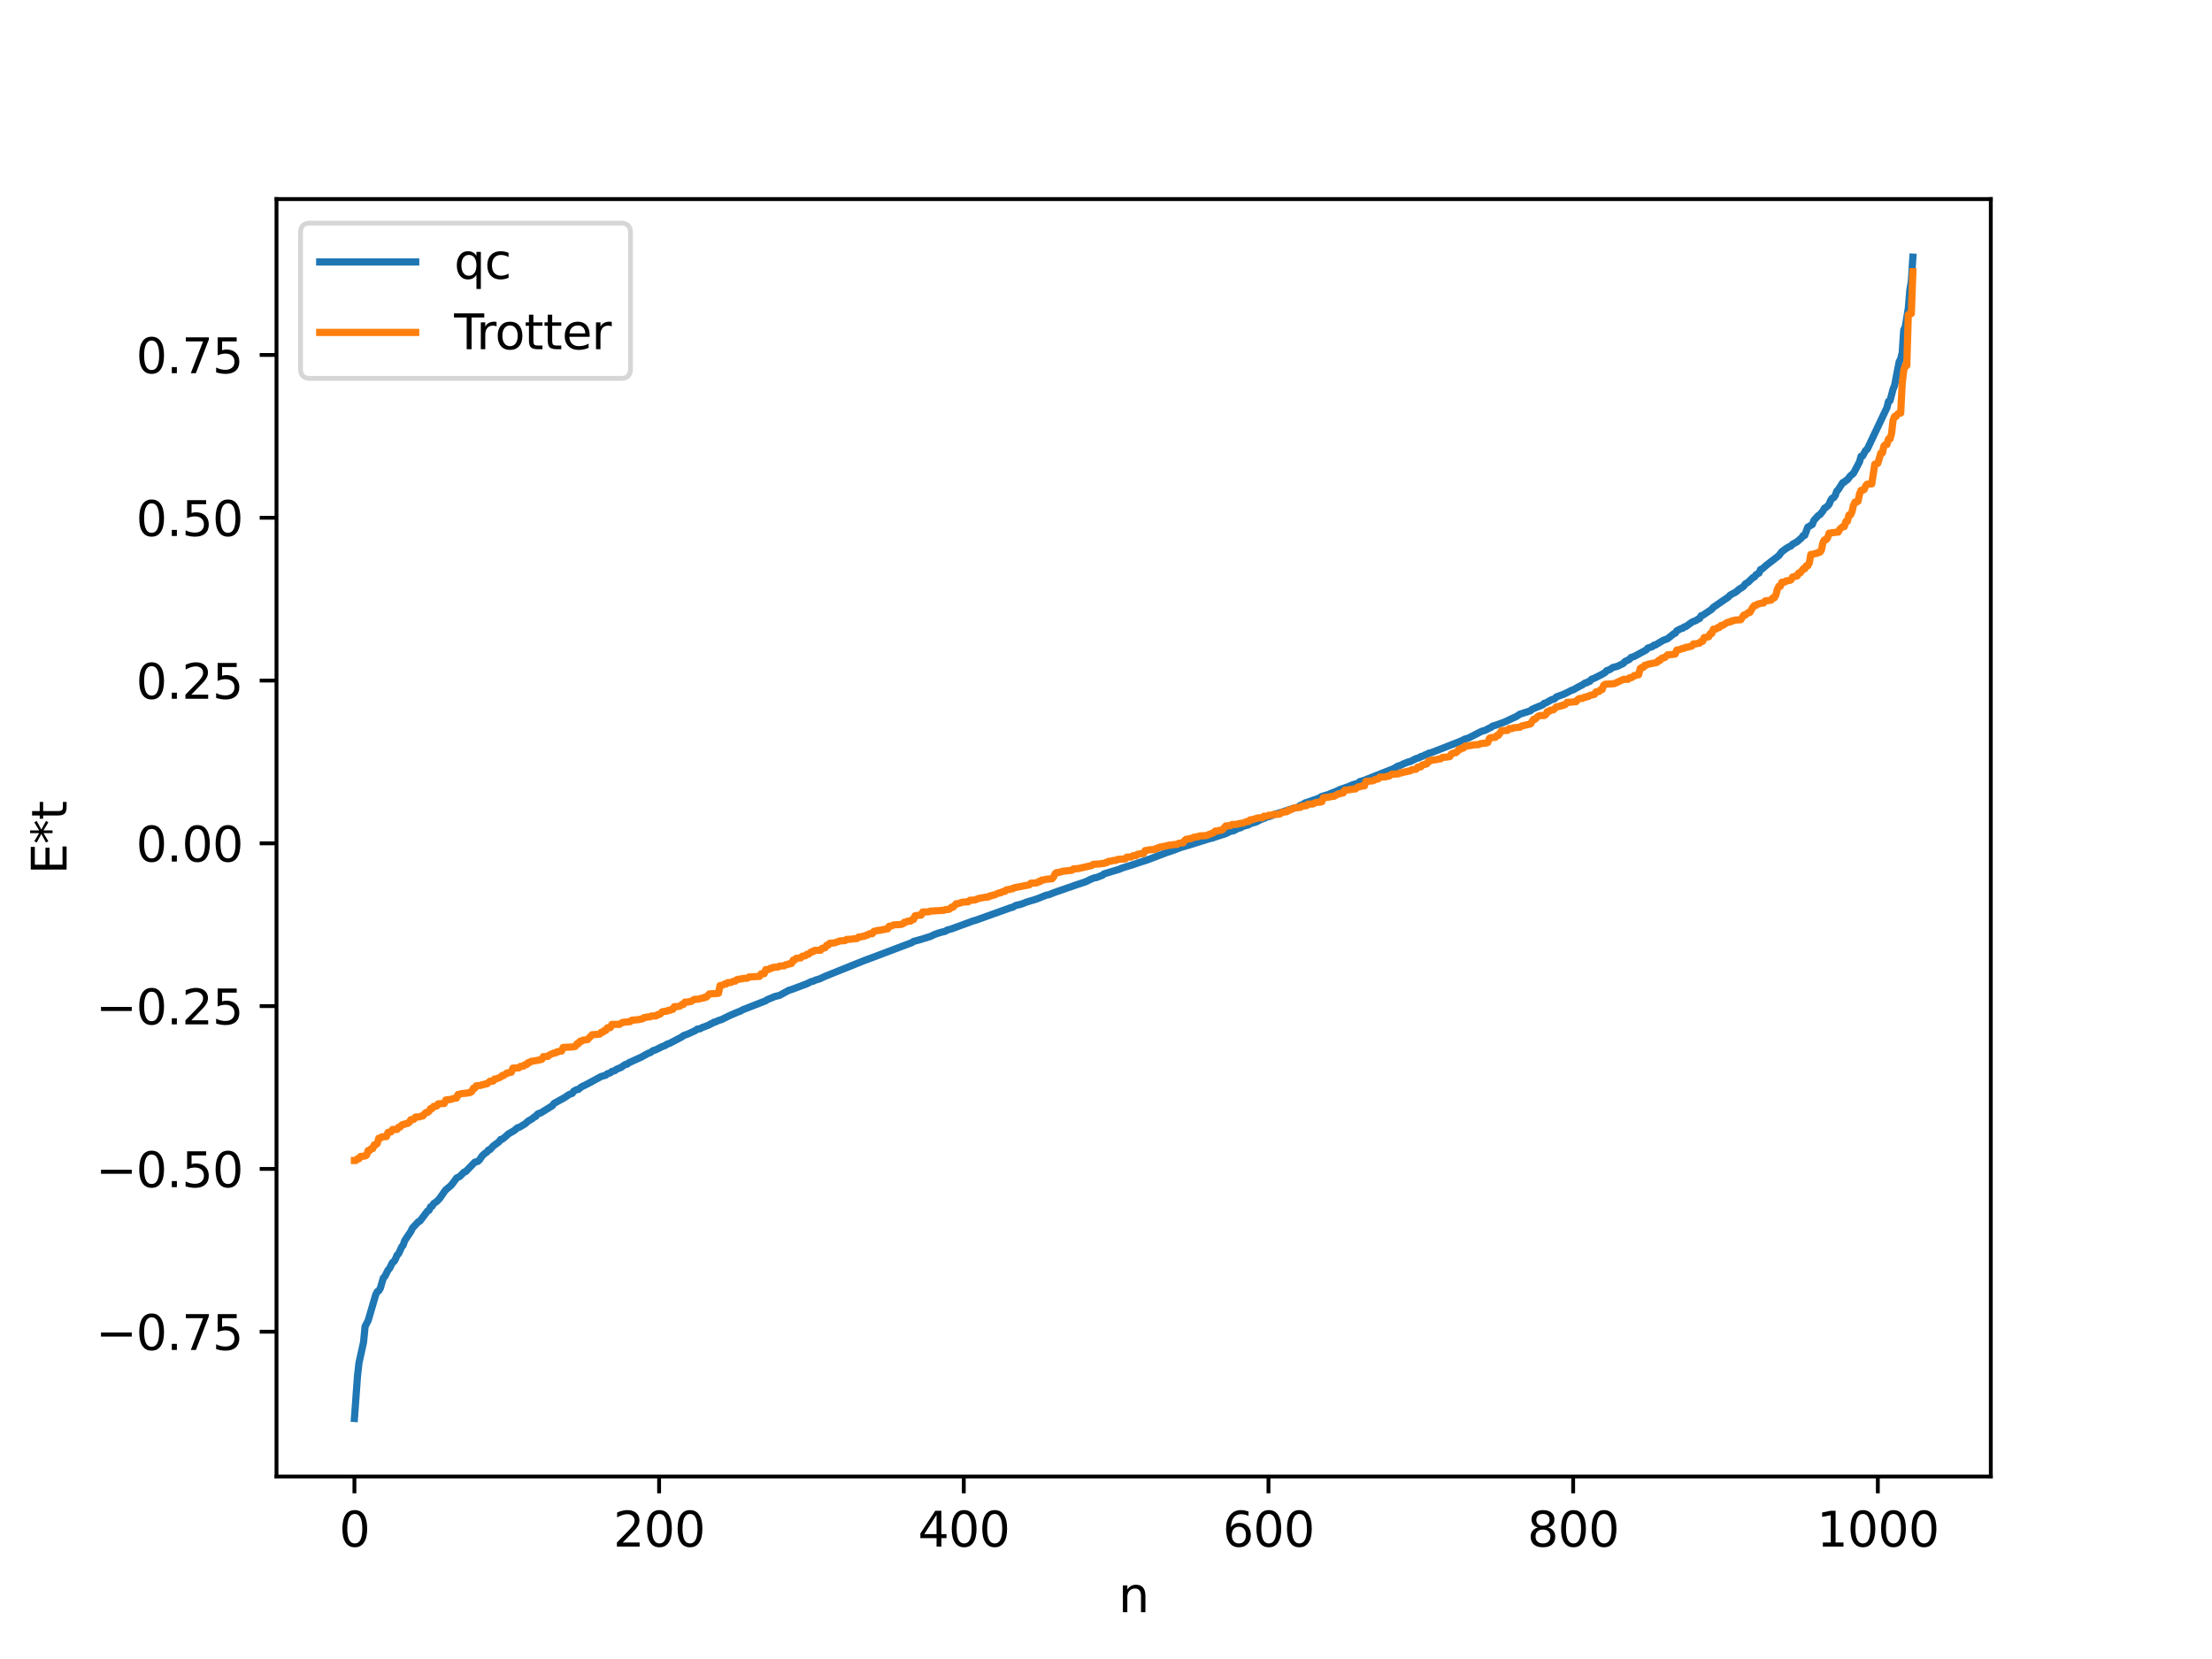 <?xml version="1.0" encoding="utf-8" standalone="no"?>
<!DOCTYPE svg PUBLIC "-//W3C//DTD SVG 1.1//EN"
  "http://www.w3.org/Graphics/SVG/1.1/DTD/svg11.dtd">
<svg xmlns:xlink="http://www.w3.org/1999/xlink" width="460.8pt" height="345.6pt" viewBox="0 0 460.8 345.6" xmlns="http://www.w3.org/2000/svg" version="1.1">
 <defs>
  <style type="text/css">*{stroke-linejoin: round; stroke-linecap: butt}</style>
 </defs>
 <g id="figure_1">
  <g id="patch_1">
   <path d="M 0 345.6 
L 460.8 345.6 
L 460.8 0 
L 0 0 
z
" style="fill: #ffffff"/>
  </g>
  <g id="axes_1">
   <g id="patch_2">
    <path d="M 57.6 307.584 
L 414.72 307.584 
L 414.72 41.472 
L 57.6 41.472 
z
" style="fill: #ffffff"/>
   </g>
   <g id="matplotlib.axis_1">
    <g id="xtick_1">
     <g id="line2d_1">
      <defs>
       <path id="med3fdf3e19" d="M 0 0 
L 0 3.5 
" style="stroke: #000000; stroke-width: 0.8"/>
      </defs>
      <g>
       <use xlink:href="#med3fdf3e19" x="73.833" y="307.584" style="stroke: #000000; stroke-width: 0.8"/>
      </g>
     </g>
     <g id="text_1">
      <!-- 0 -->
      <g transform="translate(70.651 322.182) scale(0.1 -0.1)">
       <defs>
        <path id="DejaVuSans-30" d="M 2034 4250 
Q 1547 4250 1301 3770 
Q 1056 3291 1056 2328 
Q 1056 1369 1301 889 
Q 1547 409 2034 409 
Q 2525 409 2770 889 
Q 3016 1369 3016 2328 
Q 3016 3291 2770 3770 
Q 2525 4250 2034 4250 
z
M 2034 4750 
Q 2819 4750 3233 4129 
Q 3647 3509 3647 2328 
Q 3647 1150 3233 529 
Q 2819 -91 2034 -91 
Q 1250 -91 836 529 
Q 422 1150 422 2328 
Q 422 3509 836 4129 
Q 1250 4750 2034 4750 
z
" transform="scale(0.016)"/>
       </defs>
       <use xlink:href="#DejaVuSans-30"/>
      </g>
     </g>
    </g>
    <g id="xtick_2">
     <g id="line2d_2">
      <g>
       <use xlink:href="#med3fdf3e19" x="137.304" y="307.584" style="stroke: #000000; stroke-width: 0.8"/>
      </g>
     </g>
     <g id="text_2">
      <!-- 200 -->
      <g transform="translate(127.76 322.182) scale(0.1 -0.1)">
       <defs>
        <path id="DejaVuSans-32" d="M 1228 531 
L 3431 531 
L 3431 0 
L 469 0 
L 469 531 
Q 828 903 1448 1529 
Q 2069 2156 2228 2338 
Q 2531 2678 2651 2914 
Q 2772 3150 2772 3378 
Q 2772 3750 2511 3984 
Q 2250 4219 1831 4219 
Q 1534 4219 1204 4116 
Q 875 4013 500 3803 
L 500 4441 
Q 881 4594 1212 4672 
Q 1544 4750 1819 4750 
Q 2544 4750 2975 4387 
Q 3406 4025 3406 3419 
Q 3406 3131 3298 2873 
Q 3191 2616 2906 2266 
Q 2828 2175 2409 1742 
Q 1991 1309 1228 531 
z
" transform="scale(0.016)"/>
       </defs>
       <use xlink:href="#DejaVuSans-32"/>
       <use xlink:href="#DejaVuSans-30" x="63.623"/>
       <use xlink:href="#DejaVuSans-30" x="127.246"/>
      </g>
     </g>
    </g>
    <g id="xtick_3">
     <g id="line2d_3">
      <g>
       <use xlink:href="#med3fdf3e19" x="200.775" y="307.584" style="stroke: #000000; stroke-width: 0.8"/>
      </g>
     </g>
     <g id="text_3">
      <!-- 400 -->
      <g transform="translate(191.231 322.182) scale(0.1 -0.1)">
       <defs>
        <path id="DejaVuSans-34" d="M 2419 4116 
L 825 1625 
L 2419 1625 
L 2419 4116 
z
M 2253 4666 
L 3047 4666 
L 3047 1625 
L 3713 1625 
L 3713 1100 
L 3047 1100 
L 3047 0 
L 2419 0 
L 2419 1100 
L 313 1100 
L 313 1709 
L 2253 4666 
z
" transform="scale(0.016)"/>
       </defs>
       <use xlink:href="#DejaVuSans-34"/>
       <use xlink:href="#DejaVuSans-30" x="63.623"/>
       <use xlink:href="#DejaVuSans-30" x="127.246"/>
      </g>
     </g>
    </g>
    <g id="xtick_4">
     <g id="line2d_4">
      <g>
       <use xlink:href="#med3fdf3e19" x="264.246" y="307.584" style="stroke: #000000; stroke-width: 0.8"/>
      </g>
     </g>
     <g id="text_4">
      <!-- 600 -->
      <g transform="translate(254.702 322.182) scale(0.1 -0.1)">
       <defs>
        <path id="DejaVuSans-36" d="M 2113 2584 
Q 1688 2584 1439 2293 
Q 1191 2003 1191 1497 
Q 1191 994 1439 701 
Q 1688 409 2113 409 
Q 2538 409 2786 701 
Q 3034 994 3034 1497 
Q 3034 2003 2786 2293 
Q 2538 2584 2113 2584 
z
M 3366 4563 
L 3366 3988 
Q 3128 4100 2886 4159 
Q 2644 4219 2406 4219 
Q 1781 4219 1451 3797 
Q 1122 3375 1075 2522 
Q 1259 2794 1537 2939 
Q 1816 3084 2150 3084 
Q 2853 3084 3261 2657 
Q 3669 2231 3669 1497 
Q 3669 778 3244 343 
Q 2819 -91 2113 -91 
Q 1303 -91 875 529 
Q 447 1150 447 2328 
Q 447 3434 972 4092 
Q 1497 4750 2381 4750 
Q 2619 4750 2861 4703 
Q 3103 4656 3366 4563 
z
" transform="scale(0.016)"/>
       </defs>
       <use xlink:href="#DejaVuSans-36"/>
       <use xlink:href="#DejaVuSans-30" x="63.623"/>
       <use xlink:href="#DejaVuSans-30" x="127.246"/>
      </g>
     </g>
    </g>
    <g id="xtick_5">
     <g id="line2d_5">
      <g>
       <use xlink:href="#med3fdf3e19" x="327.717" y="307.584" style="stroke: #000000; stroke-width: 0.8"/>
      </g>
     </g>
     <g id="text_5">
      <!-- 800 -->
      <g transform="translate(318.173 322.182) scale(0.1 -0.1)">
       <defs>
        <path id="DejaVuSans-38" d="M 2034 2216 
Q 1584 2216 1326 1975 
Q 1069 1734 1069 1313 
Q 1069 891 1326 650 
Q 1584 409 2034 409 
Q 2484 409 2743 651 
Q 3003 894 3003 1313 
Q 3003 1734 2745 1975 
Q 2488 2216 2034 2216 
z
M 1403 2484 
Q 997 2584 770 2862 
Q 544 3141 544 3541 
Q 544 4100 942 4425 
Q 1341 4750 2034 4750 
Q 2731 4750 3128 4425 
Q 3525 4100 3525 3541 
Q 3525 3141 3298 2862 
Q 3072 2584 2669 2484 
Q 3125 2378 3379 2068 
Q 3634 1759 3634 1313 
Q 3634 634 3220 271 
Q 2806 -91 2034 -91 
Q 1263 -91 848 271 
Q 434 634 434 1313 
Q 434 1759 690 2068 
Q 947 2378 1403 2484 
z
M 1172 3481 
Q 1172 3119 1398 2916 
Q 1625 2713 2034 2713 
Q 2441 2713 2670 2916 
Q 2900 3119 2900 3481 
Q 2900 3844 2670 4047 
Q 2441 4250 2034 4250 
Q 1625 4250 1398 4047 
Q 1172 3844 1172 3481 
z
" transform="scale(0.016)"/>
       </defs>
       <use xlink:href="#DejaVuSans-38"/>
       <use xlink:href="#DejaVuSans-30" x="63.623"/>
       <use xlink:href="#DejaVuSans-30" x="127.246"/>
      </g>
     </g>
    </g>
    <g id="xtick_6">
     <g id="line2d_6">
      <g>
       <use xlink:href="#med3fdf3e19" x="391.188" y="307.584" style="stroke: #000000; stroke-width: 0.8"/>
      </g>
     </g>
     <g id="text_6">
      <!-- 1000 -->
      <g transform="translate(378.463 322.182) scale(0.1 -0.1)">
       <defs>
        <path id="DejaVuSans-31" d="M 794 531 
L 1825 531 
L 1825 4091 
L 703 3866 
L 703 4441 
L 1819 4666 
L 2450 4666 
L 2450 531 
L 3481 531 
L 3481 0 
L 794 0 
L 794 531 
z
" transform="scale(0.016)"/>
       </defs>
       <use xlink:href="#DejaVuSans-31"/>
       <use xlink:href="#DejaVuSans-30" x="63.623"/>
       <use xlink:href="#DejaVuSans-30" x="127.246"/>
       <use xlink:href="#DejaVuSans-30" x="190.869"/>
      </g>
     </g>
    </g>
    <g id="text_7">
     <!-- n -->
     <g transform="translate(232.991 335.861) scale(0.1 -0.1)">
      <defs>
       <path id="DejaVuSans-6e" d="M 3513 2113 
L 3513 0 
L 2938 0 
L 2938 2094 
Q 2938 2591 2744 2837 
Q 2550 3084 2163 3084 
Q 1697 3084 1428 2787 
Q 1159 2491 1159 1978 
L 1159 0 
L 581 0 
L 581 3500 
L 1159 3500 
L 1159 2956 
Q 1366 3272 1645 3428 
Q 1925 3584 2291 3584 
Q 2894 3584 3203 3211 
Q 3513 2838 3513 2113 
z
" transform="scale(0.016)"/>
      </defs>
      <use xlink:href="#DejaVuSans-6e"/>
     </g>
    </g>
   </g>
   <g id="matplotlib.axis_2">
    <g id="ytick_1">
     <g id="line2d_7">
      <defs>
       <path id="mb39ecad459" d="M 0 0 
L -3.5 0 
" style="stroke: #000000; stroke-width: 0.8"/>
      </defs>
      <g>
       <use xlink:href="#mb39ecad459" x="57.6" y="277.419" style="stroke: #000000; stroke-width: 0.8"/>
      </g>
     </g>
     <g id="text_8">
      <!-- −0.75 -->
      <g transform="translate(19.955 281.218) scale(0.1 -0.1)">
       <defs>
        <path id="DejaVuSans-2212" d="M 678 2272 
L 4684 2272 
L 4684 1741 
L 678 1741 
L 678 2272 
z
" transform="scale(0.016)"/>
        <path id="DejaVuSans-2e" d="M 684 794 
L 1344 794 
L 1344 0 
L 684 0 
L 684 794 
z
" transform="scale(0.016)"/>
        <path id="DejaVuSans-37" d="M 525 4666 
L 3525 4666 
L 3525 4397 
L 1831 0 
L 1172 0 
L 2766 4134 
L 525 4134 
L 525 4666 
z
" transform="scale(0.016)"/>
        <path id="DejaVuSans-35" d="M 691 4666 
L 3169 4666 
L 3169 4134 
L 1269 4134 
L 1269 2991 
Q 1406 3038 1543 3061 
Q 1681 3084 1819 3084 
Q 2600 3084 3056 2656 
Q 3513 2228 3513 1497 
Q 3513 744 3044 326 
Q 2575 -91 1722 -91 
Q 1428 -91 1123 -41 
Q 819 9 494 109 
L 494 744 
Q 775 591 1075 516 
Q 1375 441 1709 441 
Q 2250 441 2565 725 
Q 2881 1009 2881 1497 
Q 2881 1984 2565 2268 
Q 2250 2553 1709 2553 
Q 1456 2553 1204 2497 
Q 953 2441 691 2322 
L 691 4666 
z
" transform="scale(0.016)"/>
       </defs>
       <use xlink:href="#DejaVuSans-2212"/>
       <use xlink:href="#DejaVuSans-30" x="83.789"/>
       <use xlink:href="#DejaVuSans-2e" x="147.412"/>
       <use xlink:href="#DejaVuSans-37" x="179.199"/>
       <use xlink:href="#DejaVuSans-35" x="242.822"/>
      </g>
     </g>
    </g>
    <g id="ytick_2">
     <g id="line2d_8">
      <g>
       <use xlink:href="#mb39ecad459" x="57.6" y="243.506" style="stroke: #000000; stroke-width: 0.8"/>
      </g>
     </g>
     <g id="text_9">
      <!-- −0.50 -->
      <g transform="translate(19.955 247.306) scale(0.1 -0.1)">
       <use xlink:href="#DejaVuSans-2212"/>
       <use xlink:href="#DejaVuSans-30" x="83.789"/>
       <use xlink:href="#DejaVuSans-2e" x="147.412"/>
       <use xlink:href="#DejaVuSans-35" x="179.199"/>
       <use xlink:href="#DejaVuSans-30" x="242.822"/>
      </g>
     </g>
    </g>
    <g id="ytick_3">
     <g id="line2d_9">
      <g>
       <use xlink:href="#mb39ecad459" x="57.6" y="209.594" style="stroke: #000000; stroke-width: 0.8"/>
      </g>
     </g>
     <g id="text_10">
      <!-- −0.25 -->
      <g transform="translate(19.955 213.393) scale(0.1 -0.1)">
       <use xlink:href="#DejaVuSans-2212"/>
       <use xlink:href="#DejaVuSans-30" x="83.789"/>
       <use xlink:href="#DejaVuSans-2e" x="147.412"/>
       <use xlink:href="#DejaVuSans-32" x="179.199"/>
       <use xlink:href="#DejaVuSans-35" x="242.822"/>
      </g>
     </g>
    </g>
    <g id="ytick_4">
     <g id="line2d_10">
      <g>
       <use xlink:href="#mb39ecad459" x="57.6" y="175.681" style="stroke: #000000; stroke-width: 0.8"/>
      </g>
     </g>
     <g id="text_11">
      <!-- 0.00 -->
      <g transform="translate(28.334 179.48) scale(0.1 -0.1)">
       <use xlink:href="#DejaVuSans-30"/>
       <use xlink:href="#DejaVuSans-2e" x="63.623"/>
       <use xlink:href="#DejaVuSans-30" x="95.41"/>
       <use xlink:href="#DejaVuSans-30" x="159.033"/>
      </g>
     </g>
    </g>
    <g id="ytick_5">
     <g id="line2d_11">
      <g>
       <use xlink:href="#mb39ecad459" x="57.6" y="141.769" style="stroke: #000000; stroke-width: 0.8"/>
      </g>
     </g>
     <g id="text_12">
      <!-- 0.25 -->
      <g transform="translate(28.334 145.568) scale(0.1 -0.1)">
       <use xlink:href="#DejaVuSans-30"/>
       <use xlink:href="#DejaVuSans-2e" x="63.623"/>
       <use xlink:href="#DejaVuSans-32" x="95.41"/>
       <use xlink:href="#DejaVuSans-35" x="159.033"/>
      </g>
     </g>
    </g>
    <g id="ytick_6">
     <g id="line2d_12">
      <g>
       <use xlink:href="#mb39ecad459" x="57.6" y="107.856" style="stroke: #000000; stroke-width: 0.8"/>
      </g>
     </g>
     <g id="text_13">
      <!-- 0.50 -->
      <g transform="translate(28.334 111.655) scale(0.1 -0.1)">
       <use xlink:href="#DejaVuSans-30"/>
       <use xlink:href="#DejaVuSans-2e" x="63.623"/>
       <use xlink:href="#DejaVuSans-35" x="95.41"/>
       <use xlink:href="#DejaVuSans-30" x="159.033"/>
      </g>
     </g>
    </g>
    <g id="ytick_7">
     <g id="line2d_13">
      <g>
       <use xlink:href="#mb39ecad459" x="57.6" y="73.943" style="stroke: #000000; stroke-width: 0.8"/>
      </g>
     </g>
     <g id="text_14">
      <!-- 0.75 -->
      <g transform="translate(28.334 77.743) scale(0.1 -0.1)">
       <use xlink:href="#DejaVuSans-30"/>
       <use xlink:href="#DejaVuSans-2e" x="63.623"/>
       <use xlink:href="#DejaVuSans-37" x="95.41"/>
       <use xlink:href="#DejaVuSans-35" x="159.033"/>
      </g>
     </g>
    </g>
    <g id="text_15">
     <!-- E*t -->
     <g transform="translate(13.875 182.148) rotate(-90) scale(0.1 -0.1)">
      <defs>
       <path id="DejaVuSans-45" d="M 628 4666 
L 3578 4666 
L 3578 4134 
L 1259 4134 
L 1259 2753 
L 3481 2753 
L 3481 2222 
L 1259 2222 
L 1259 531 
L 3634 531 
L 3634 0 
L 628 0 
L 628 4666 
z
" transform="scale(0.016)"/>
       <path id="DejaVuSans-2a" d="M 3009 3897 
L 1888 3291 
L 3009 2681 
L 2828 2375 
L 1778 3009 
L 1778 1831 
L 1422 1831 
L 1422 3009 
L 372 2375 
L 191 2681 
L 1313 3291 
L 191 3897 
L 372 4206 
L 1422 3572 
L 1422 4750 
L 1778 4750 
L 1778 3572 
L 2828 4206 
L 3009 3897 
z
" transform="scale(0.016)"/>
       <path id="DejaVuSans-74" d="M 1172 4494 
L 1172 3500 
L 2356 3500 
L 2356 3053 
L 1172 3053 
L 1172 1153 
Q 1172 725 1289 603 
Q 1406 481 1766 481 
L 2356 481 
L 2356 0 
L 1766 0 
Q 1100 0 847 248 
Q 594 497 594 1153 
L 594 3053 
L 172 3053 
L 172 3500 
L 594 3500 
L 594 4494 
L 1172 4494 
z
" transform="scale(0.016)"/>
      </defs>
      <use xlink:href="#DejaVuSans-45"/>
      <use xlink:href="#DejaVuSans-2a" x="63.184"/>
      <use xlink:href="#DejaVuSans-74" x="113.184"/>
     </g>
    </g>
   </g>
   <g id="line2d_14">
    <path d="M 73.833 295.488 
L 74.467 286.726 
L 74.785 283.904 
L 75.737 279.586 
L 76.054 276.31 
L 76.689 275.115 
L 78.276 269.689 
L 78.593 269.072 
L 78.91 268.896 
L 79.228 268.354 
L 79.862 266.201 
L 80.18 265.895 
L 80.815 264.611 
L 81.132 264.268 
L 81.767 263.001 
L 82.084 262.793 
L 82.401 262.247 
L 82.719 261.458 
L 83.036 261.177 
L 83.671 259.774 
L 83.988 259.388 
L 84.305 258.451 
L 85.258 257.022 
L 85.575 256.55 
L 85.892 255.871 
L 87.162 254.496 
L 87.479 254.371 
L 89.066 252.274 
L 89.383 252.127 
L 89.7 251.395 
L 90.018 251.272 
L 90.335 250.734 
L 90.97 250.3 
L 91.605 249.64 
L 92.557 248.263 
L 92.874 247.852 
L 93.826 247.062 
L 94.143 246.725 
L 94.778 245.877 
L 95.096 245.415 
L 95.73 245.11 
L 96.682 244.163 
L 97 244.081 
L 98.904 242.109 
L 99.539 241.939 
L 99.856 241.658 
L 100.491 240.735 
L 101.125 240.185 
L 101.443 239.995 
L 101.76 239.567 
L 102.077 239.479 
L 102.712 238.774 
L 103.981 237.825 
L 104.299 237.365 
L 104.616 237.322 
L 105.251 236.826 
L 105.886 236.235 
L 107.155 235.491 
L 107.79 234.932 
L 108.107 234.874 
L 108.742 234.505 
L 109.377 234.123 
L 110.011 233.559 
L 110.963 232.995 
L 111.281 232.68 
L 111.598 232.578 
L 111.915 232.132 
L 112.233 231.945 
L 112.55 231.895 
L 115.089 230.334 
L 115.406 229.868 
L 117.628 228.64 
L 118.58 228 
L 119.215 227.764 
L 119.532 227.309 
L 120.167 226.968 
L 120.484 226.945 
L 121.119 226.422 
L 122.388 225.8 
L 125.244 224.25 
L 126.196 223.98 
L 126.514 223.686 
L 127.148 223.491 
L 127.466 223.201 
L 128.1 223.033 
L 128.418 222.755 
L 129.37 222.37 
L 130.005 221.907 
L 130.322 221.725 
L 130.639 221.698 
L 130.957 221.413 
L 133.496 220.263 
L 135.082 219.396 
L 135.4 219.318 
L 136.034 218.876 
L 136.669 218.667 
L 137.939 218.027 
L 138.573 217.796 
L 138.891 217.549 
L 139.525 217.337 
L 142.064 215.995 
L 142.381 215.734 
L 143.334 215.392 
L 144.92 214.65 
L 145.238 214.383 
L 145.872 214.307 
L 146.19 214.088 
L 146.824 213.863 
L 147.777 213.482 
L 148.094 213.257 
L 148.411 213.177 
L 148.729 212.944 
L 149.046 212.887 
L 149.681 212.59 
L 150.315 212.396 
L 151.902 211.608 
L 152.537 211.33 
L 153.806 210.781 
L 154.124 210.689 
L 154.758 210.338 
L 159.519 208.476 
L 159.836 208.244 
L 160.471 207.992 
L 161.423 207.59 
L 162.375 207.362 
L 164.279 206.323 
L 164.914 206.128 
L 168.087 204.937 
L 169.039 204.464 
L 169.357 204.418 
L 169.991 204.125 
L 170.309 204.061 
L 170.943 203.829 
L 171.896 203.374 
L 180.147 200.058 
L 180.781 199.832 
L 189.985 196.352 
L 190.302 196.12 
L 191.889 195.685 
L 192.524 195.484 
L 193.793 195.093 
L 194.745 194.645 
L 195.697 194.309 
L 196.649 194.066 
L 196.967 193.991 
L 197.284 193.754 
L 198.236 193.492 
L 202.679 191.865 
L 203.314 191.683 
L 210.613 189.064 
L 210.93 189.014 
L 211.565 188.632 
L 212.517 188.413 
L 213.152 188.199 
L 213.786 187.94 
L 216.008 187.263 
L 217.912 186.492 
L 218.547 186.368 
L 219.499 185.974 
L 224.259 184.317 
L 226.163 183.684 
L 227.433 183.07 
L 228.067 182.848 
L 228.385 182.819 
L 229.337 182.446 
L 229.654 182.347 
L 229.972 182.053 
L 233.145 181.093 
L 233.78 180.811 
L 234.732 180.518 
L 236.001 180.13 
L 237.588 179.592 
L 239.175 179.076 
L 242.983 177.621 
L 244.57 177.089 
L 245.205 176.842 
L 245.839 176.592 
L 248.061 175.934 
L 251.552 174.835 
L 252.186 174.649 
L 252.504 174.617 
L 253.139 174.368 
L 255.36 173.655 
L 256.312 173.177 
L 256.947 173.073 
L 257.899 172.579 
L 258.534 172.398 
L 258.851 172.158 
L 260.12 171.822 
L 260.438 171.582 
L 261.707 171.227 
L 262.659 170.716 
L 263.611 170.373 
L 263.929 170.18 
L 264.563 170.062 
L 265.515 169.632 
L 266.467 169.367 
L 269.324 168.422 
L 269.958 168.266 
L 270.593 168.056 
L 270.91 167.754 
L 271.228 167.679 
L 271.862 167.273 
L 272.497 167.085 
L 273.132 166.846 
L 274.719 166.288 
L 275.353 165.918 
L 276.305 165.629 
L 276.623 165.559 
L 277.258 165.265 
L 278.21 164.92 
L 279.162 164.465 
L 281.066 163.801 
L 281.7 163.513 
L 282.653 163.226 
L 282.97 163.091 
L 283.287 162.811 
L 283.922 162.648 
L 289.634 160.394 
L 290.269 160.15 
L 291.221 159.583 
L 291.539 159.517 
L 292.491 159.072 
L 293.443 158.698 
L 293.76 158.659 
L 295.029 158.014 
L 295.664 157.845 
L 295.981 157.597 
L 296.299 157.567 
L 296.934 157.218 
L 297.251 157.178 
L 297.568 156.92 
L 298.203 156.775 
L 304.233 154.421 
L 305.185 153.944 
L 305.82 153.79 
L 308.676 152.334 
L 309.31 152.169 
L 310.262 151.68 
L 310.58 151.551 
L 310.897 151.272 
L 311.532 151.089 
L 313.436 150.405 
L 315.975 149.212 
L 316.61 148.778 
L 318.831 148.071 
L 319.148 147.766 
L 319.783 147.48 
L 321.37 146.835 
L 321.687 146.511 
L 322.005 146.446 
L 323.274 145.729 
L 323.591 145.686 
L 323.909 145.523 
L 324.226 145.176 
L 325.813 144.591 
L 326.448 144.284 
L 327.4 143.797 
L 327.717 143.723 
L 328.669 143.168 
L 329.621 142.676 
L 330.256 142.249 
L 330.573 142.233 
L 330.891 141.982 
L 331.208 141.927 
L 331.525 141.509 
L 332.16 141.266 
L 333.747 140.464 
L 334.381 140.082 
L 334.699 139.712 
L 335.334 139.498 
L 335.968 139.055 
L 336.92 138.811 
L 338.19 138.198 
L 338.507 137.811 
L 339.459 137.349 
L 339.777 136.965 
L 340.411 136.763 
L 342.95 135.392 
L 343.267 135.006 
L 344.22 134.699 
L 344.537 134.396 
L 344.854 134.366 
L 346.441 133.411 
L 347.076 133.172 
L 347.393 133.052 
L 348.028 132.545 
L 348.662 132.025 
L 348.98 131.902 
L 349.297 131.413 
L 350.249 130.918 
L 350.567 130.865 
L 350.884 130.578 
L 351.201 130.525 
L 352.471 129.598 
L 353.423 129.206 
L 353.74 128.955 
L 354.058 128.851 
L 354.375 128.263 
L 354.692 128.188 
L 356.596 126.918 
L 356.914 126.518 
L 360.087 124.341 
L 360.405 123.981 
L 361.674 123.288 
L 362.309 122.73 
L 362.943 122.351 
L 363.261 122.097 
L 363.578 121.642 
L 364.213 121.253 
L 365.165 120.311 
L 365.482 120.199 
L 365.8 119.738 
L 366.434 119.38 
L 366.752 118.64 
L 367.069 118.541 
L 368.021 117.706 
L 370.56 115.754 
L 371.195 114.921 
L 372.147 114.222 
L 372.781 113.851 
L 373.099 113.735 
L 373.416 113.377 
L 374.368 112.859 
L 375.32 112.026 
L 375.638 111.558 
L 375.955 111.527 
L 376.59 109.807 
L 377.542 109.254 
L 377.859 108.413 
L 378.811 107.368 
L 379.129 107.212 
L 379.763 106.416 
L 380.081 105.851 
L 380.398 105.707 
L 381.033 105.085 
L 381.35 104.27 
L 381.667 103.786 
L 381.985 103.69 
L 382.302 103.239 
L 382.62 102.331 
L 382.937 102.012 
L 383.889 100.523 
L 384.206 100.437 
L 384.524 100.113 
L 384.841 99.951 
L 385.476 99.116 
L 386.11 98.601 
L 387.38 96.195 
L 387.697 95.044 
L 388.015 94.996 
L 388.649 93.828 
L 388.967 93.609 
L 393.092 84.891 
L 393.41 83.605 
L 393.727 83.476 
L 394.362 81.066 
L 394.679 80.296 
L 395.631 75.373 
L 395.948 74.754 
L 396.266 73.471 
L 396.583 68.755 
L 396.9 68.091 
L 397.535 64.221 
L 397.853 60.429 
L 398.17 58.551 
L 398.487 53.568 
L 398.487 53.568 
" clip-path="url(#pb302143b84)" style="fill: none; stroke: #1f77b4; stroke-width: 1.5; stroke-linecap: square"/>
   </g>
   <g id="line2d_15">
    <path d="M 73.833 241.752 
L 74.15 241.752 
L 74.467 241.396 
L 74.785 241.396 
L 75.102 240.908 
L 76.054 240.816 
L 76.372 240.625 
L 76.689 239.676 
L 77.006 239.676 
L 77.324 239.282 
L 77.641 239.282 
L 77.958 238.494 
L 78.276 238.494 
L 78.593 238.211 
L 78.91 237.105 
L 79.228 237.105 
L 79.545 236.829 
L 80.497 236.769 
L 80.815 235.908 
L 81.449 235.801 
L 81.767 235.29 
L 82.719 235.277 
L 83.036 234.799 
L 83.353 234.799 
L 83.671 234.384 
L 83.988 234.216 
L 84.305 234.216 
L 84.623 234.031 
L 84.94 234.031 
L 85.258 233.815 
L 85.575 233.247 
L 86.21 233.184 
L 86.527 232.711 
L 87.479 232.651 
L 87.796 232.476 
L 88.114 232.476 
L 88.431 232.016 
L 88.748 231.752 
L 89.066 231.752 
L 89.383 231.503 
L 89.7 230.931 
L 90.018 230.931 
L 90.335 230.477 
L 90.97 230.405 
L 91.287 229.945 
L 92.557 229.873 
L 92.874 229.137 
L 93.826 229.044 
L 94.778 228.756 
L 95.096 228.756 
L 95.413 228.005 
L 95.73 228.005 
L 96.048 227.827 
L 97.317 227.721 
L 97.634 227.6 
L 97.952 227.6 
L 98.269 227.397 
L 98.586 226.713 
L 98.904 226.713 
L 99.221 226.188 
L 100.173 226.102 
L 100.491 225.944 
L 100.808 225.944 
L 101.125 225.783 
L 101.443 225.783 
L 102.077 225.229 
L 102.712 225.22 
L 103.029 224.77 
L 103.347 224.77 
L 104.299 224.369 
L 104.616 224.045 
L 104.934 224.045 
L 105.568 223.537 
L 105.886 223.537 
L 106.203 223.38 
L 106.52 223.38 
L 106.838 222.506 
L 108.107 222.449 
L 108.424 222.139 
L 109.059 222.099 
L 109.377 221.779 
L 109.694 221.779 
L 110.011 221.364 
L 110.329 221.364 
L 110.646 221.092 
L 111.281 221.011 
L 111.915 220.896 
L 112.867 220.685 
L 113.185 220.116 
L 114.137 220.071 
L 114.454 219.765 
L 115.406 219.357 
L 115.724 219.357 
L 116.041 219.096 
L 116.358 219.096 
L 116.676 218.96 
L 116.993 218.96 
L 117.31 218.196 
L 119.215 218.104 
L 119.849 217.987 
L 120.167 217.442 
L 120.484 217.442 
L 120.801 216.934 
L 121.119 216.934 
L 121.436 216.676 
L 122.388 216.579 
L 123.34 215.562 
L 124.927 215.433 
L 125.244 215.035 
L 125.562 215.035 
L 125.879 214.676 
L 126.196 214.676 
L 126.514 214.109 
L 127.148 214.074 
L 127.466 213.4 
L 129.053 213.389 
L 129.687 212.986 
L 131.274 212.822 
L 131.591 212.537 
L 132.861 212.426 
L 133.813 212.246 
L 134.13 211.997 
L 134.448 211.997 
L 134.765 211.857 
L 135.4 211.838 
L 135.717 211.644 
L 136.669 211.641 
L 136.986 211.353 
L 137.304 211.353 
L 137.621 211.184 
L 137.939 210.78 
L 138.573 210.655 
L 138.891 210.655 
L 139.208 210.483 
L 139.525 210.483 
L 139.843 210.271 
L 140.16 210.271 
L 140.477 209.699 
L 141.429 209.652 
L 141.747 209.538 
L 142.064 209.236 
L 142.381 209.236 
L 142.699 208.747 
L 143.334 208.747 
L 143.651 208.626 
L 143.968 208.626 
L 144.603 208.199 
L 145.555 208.131 
L 146.19 207.936 
L 146.507 207.936 
L 146.824 207.718 
L 147.142 207.718 
L 147.777 207.045 
L 149.363 206.964 
L 149.681 206.908 
L 149.998 205.311 
L 150.315 205.311 
L 150.95 204.988 
L 151.267 204.988 
L 151.585 204.705 
L 152.22 204.67 
L 152.854 204.388 
L 153.172 204.388 
L 153.489 204.085 
L 154.441 203.905 
L 155.076 203.794 
L 155.71 203.777 
L 156.028 203.521 
L 158.249 203.392 
L 158.567 202.847 
L 159.201 202.84 
L 159.519 201.982 
L 160.153 201.958 
L 160.471 201.704 
L 160.788 201.701 
L 161.105 201.502 
L 162.058 201.463 
L 162.375 201.246 
L 163.327 201.204 
L 163.644 200.976 
L 163.962 200.976 
L 164.279 200.797 
L 164.596 200.797 
L 164.914 200.681 
L 165.231 200.004 
L 165.548 200.004 
L 165.866 199.627 
L 166.818 199.545 
L 167.135 199.19 
L 167.77 199.11 
L 168.087 198.799 
L 168.405 198.799 
L 169.039 198.262 
L 169.357 198.262 
L 169.674 197.979 
L 170.943 197.955 
L 171.261 197.55 
L 171.896 197.434 
L 172.213 196.907 
L 172.53 196.907 
L 172.848 196.502 
L 173.8 196.426 
L 175.069 195.992 
L 176.021 195.949 
L 176.339 195.7 
L 177.291 195.654 
L 177.925 195.556 
L 178.56 195.504 
L 178.877 195.192 
L 179.512 195.145 
L 179.829 195.02 
L 180.147 195.02 
L 180.464 194.79 
L 180.781 194.79 
L 181.099 194.519 
L 181.734 194.499 
L 182.051 194.018 
L 183.003 193.803 
L 183.32 193.803 
L 183.955 193.635 
L 184.272 193.635 
L 184.59 193.51 
L 184.907 193.51 
L 185.224 192.961 
L 185.542 192.961 
L 186.177 192.675 
L 187.763 192.568 
L 188.081 192.452 
L 188.398 192.118 
L 188.715 192.118 
L 189.033 191.908 
L 189.667 191.9 
L 189.985 191.565 
L 190.302 191.565 
L 190.62 190.773 
L 191.254 190.677 
L 191.889 190.638 
L 192.206 189.986 
L 193.476 189.949 
L 193.793 189.805 
L 195.38 189.708 
L 196.649 189.625 
L 196.967 189.482 
L 197.601 189.461 
L 197.919 189.287 
L 198.236 188.968 
L 198.553 188.968 
L 199.188 188.269 
L 199.505 188.269 
L 200.458 187.947 
L 201.727 187.85 
L 202.044 187.537 
L 202.996 187.502 
L 203.948 187.14 
L 205.535 186.872 
L 205.853 186.872 
L 206.17 186.647 
L 206.487 186.647 
L 206.805 186.46 
L 207.122 186.46 
L 208.074 186.01 
L 208.391 186.01 
L 209.026 185.69 
L 209.343 185.69 
L 209.661 185.367 
L 210.296 185.297 
L 210.613 185.162 
L 210.93 185.162 
L 211.248 184.942 
L 214.421 184.331 
L 214.739 183.985 
L 216.008 183.906 
L 216.325 183.665 
L 216.643 183.665 
L 216.96 183.345 
L 217.277 183.345 
L 217.912 183.173 
L 219.181 183.052 
L 219.499 182.642 
L 219.816 181.975 
L 220.134 181.775 
L 220.451 181.775 
L 221.403 181.5 
L 223.307 181.284 
L 223.624 180.996 
L 224.577 180.948 
L 227.433 180.304 
L 227.75 180.048 
L 229.02 179.978 
L 229.654 179.878 
L 229.972 179.869 
L 230.289 179.689 
L 230.606 179.689 
L 230.924 179.439 
L 231.558 179.381 
L 231.876 179.256 
L 232.51 179.216 
L 232.828 179.025 
L 234.415 178.926 
L 234.732 178.553 
L 235.684 178.527 
L 236.001 178.263 
L 236.636 178.245 
L 236.953 177.966 
L 237.588 177.857 
L 238.223 177.812 
L 238.54 177.198 
L 239.492 177.031 
L 240.444 176.979 
L 240.762 176.767 
L 241.079 176.767 
L 241.396 176.529 
L 242.983 176.208 
L 243.618 176.044 
L 243.935 176.044 
L 244.57 175.927 
L 245.205 175.912 
L 245.522 175.677 
L 246.157 175.585 
L 246.474 175.567 
L 246.791 175.077 
L 247.109 174.835 
L 247.426 174.835 
L 247.743 174.712 
L 248.061 174.712 
L 248.696 174.409 
L 249.013 174.409 
L 249.33 174.29 
L 249.648 174.29 
L 249.965 174.122 
L 251.234 174.073 
L 252.821 173.467 
L 253.139 173.126 
L 253.456 173.126 
L 254.091 172.963 
L 254.408 172.963 
L 254.725 172.796 
L 255.36 172.047 
L 256.312 171.992 
L 256.629 171.757 
L 257.581 171.727 
L 258.534 171.493 
L 258.851 171.493 
L 259.803 171.121 
L 260.12 171.121 
L 260.438 170.785 
L 260.755 170.785 
L 262.024 170.388 
L 262.977 170.356 
L 263.294 170.028 
L 263.929 170.027 
L 264.246 169.83 
L 264.881 169.826 
L 265.198 169.684 
L 266.467 169.608 
L 266.785 169.478 
L 267.102 169.186 
L 268.054 169.098 
L 268.372 168.776 
L 268.689 168.776 
L 269.324 168.441 
L 269.641 168.29 
L 270.91 168.183 
L 271.228 167.916 
L 272.18 167.839 
L 272.497 167.51 
L 273.449 167.495 
L 274.084 167.182 
L 275.036 167.089 
L 275.353 167.027 
L 275.671 166.178 
L 276.623 166.092 
L 277.575 165.893 
L 277.892 165.893 
L 278.844 165.354 
L 279.162 165.354 
L 279.479 165.206 
L 279.796 165.206 
L 280.114 164.616 
L 280.748 164.572 
L 281.383 164.464 
L 282.018 164.363 
L 282.335 164.363 
L 282.97 163.893 
L 283.287 163.893 
L 283.605 163.766 
L 284.239 163.716 
L 284.557 162.772 
L 285.826 162.674 
L 286.143 162.607 
L 286.461 162.379 
L 287.096 162.279 
L 287.413 161.895 
L 288.682 161.839 
L 289 161.694 
L 289.317 161.694 
L 289.952 161.273 
L 291.221 161.229 
L 291.539 161.042 
L 291.856 161.042 
L 292.173 160.877 
L 292.491 160.877 
L 292.808 160.748 
L 293.125 160.748 
L 293.443 160.599 
L 293.76 160.599 
L 294.077 160.362 
L 295.029 160.236 
L 295.347 159.779 
L 295.981 159.758 
L 296.299 159.354 
L 297.251 159.118 
L 297.568 158.554 
L 297.886 158.554 
L 298.203 158.354 
L 299.155 158.26 
L 299.79 158.1 
L 300.107 158.1 
L 300.424 157.8 
L 301.377 157.709 
L 302.011 157.615 
L 302.329 157.076 
L 302.963 156.809 
L 303.281 156.809 
L 303.598 156.558 
L 303.915 156.088 
L 304.233 156.088 
L 304.55 155.834 
L 304.867 155.834 
L 305.185 155.438 
L 306.137 155.337 
L 307.089 155.161 
L 308.041 155.112 
L 308.358 154.919 
L 309.31 154.808 
L 309.628 154.793 
L 309.945 154.661 
L 310.262 153.821 
L 310.58 153.668 
L 311.532 153.598 
L 311.849 153.178 
L 312.167 153.178 
L 312.801 152.197 
L 314.071 152.149 
L 314.388 151.769 
L 315.023 151.762 
L 315.34 151.599 
L 316.61 151.507 
L 316.927 151.258 
L 318.831 150.807 
L 319.466 149.836 
L 319.783 149.836 
L 320.418 149.2 
L 320.735 149.069 
L 321.687 149.057 
L 322.005 148.868 
L 322.322 148.247 
L 322.639 148.247 
L 322.957 147.935 
L 323.591 147.882 
L 324.226 147.237 
L 324.543 147.237 
L 324.861 147.092 
L 325.178 147.092 
L 325.496 146.892 
L 325.813 146.892 
L 326.13 146.716 
L 326.448 146.326 
L 327.4 146.255 
L 328.352 146.155 
L 328.669 145.721 
L 328.986 145.524 
L 329.621 145.507 
L 329.939 145.283 
L 330.256 145.283 
L 330.573 145.1 
L 330.891 145.1 
L 331.208 144.86 
L 332.16 144.652 
L 332.477 144.126 
L 333.112 144.052 
L 333.429 143.668 
L 333.747 143.668 
L 334.064 142.761 
L 334.381 142.544 
L 336.286 142.415 
L 338.19 141.527 
L 339.142 141.517 
L 339.459 141.191 
L 339.777 141.191 
L 340.094 141.058 
L 340.411 140.733 
L 340.729 140.733 
L 341.046 140.57 
L 341.363 140.57 
L 341.681 139.26 
L 341.998 139.041 
L 342.315 139.041 
L 342.633 138.581 
L 342.95 138.581 
L 343.267 138.385 
L 345.172 137.996 
L 345.489 137.573 
L 345.806 137.573 
L 346.124 137.159 
L 346.441 137.014 
L 346.758 137.014 
L 347.393 136.414 
L 348.345 136.349 
L 348.98 136.236 
L 349.297 135.423 
L 349.932 135.319 
L 350.567 135.044 
L 350.884 135.044 
L 351.201 134.835 
L 351.519 134.835 
L 352.471 134.569 
L 352.788 134.126 
L 353.423 134.116 
L 353.74 133.987 
L 354.058 133.987 
L 354.375 133.605 
L 354.692 133.605 
L 355.01 132.815 
L 355.644 132.733 
L 355.962 132.64 
L 356.279 131.978 
L 356.596 131.978 
L 356.914 131.083 
L 357.548 131.018 
L 357.866 130.713 
L 358.183 130.713 
L 358.5 130.3 
L 358.818 130.3 
L 359.77 129.711 
L 360.087 129.589 
L 360.405 129.589 
L 360.722 129.336 
L 361.039 129.336 
L 361.357 129.182 
L 362.626 129.107 
L 363.261 128.131 
L 363.578 128.131 
L 364.213 127.59 
L 364.53 127.59 
L 365.165 126.463 
L 365.482 126.131 
L 365.8 126.131 
L 366.117 125.863 
L 367.069 125.626 
L 367.386 125.626 
L 367.704 125.184 
L 368.973 125.023 
L 369.291 124.547 
L 369.608 124.547 
L 369.925 124.024 
L 370.243 122.802 
L 370.56 122.129 
L 370.877 122.129 
L 371.195 121.295 
L 371.829 121.242 
L 372.147 120.986 
L 372.781 120.931 
L 373.099 120.795 
L 373.416 120.203 
L 373.734 120.173 
L 374.051 119.994 
L 374.368 119.994 
L 374.686 119.366 
L 375.003 119.366 
L 375.638 118.504 
L 375.955 118.504 
L 376.272 117.872 
L 376.59 117.872 
L 376.907 117.304 
L 377.224 115.507 
L 377.859 115.411 
L 378.177 115.282 
L 378.494 115.282 
L 378.811 115.045 
L 379.129 115.045 
L 379.446 114.572 
L 379.763 112.973 
L 380.081 112.451 
L 380.398 112.451 
L 380.715 112.057 
L 381.033 111.068 
L 381.667 110.979 
L 382.302 110.894 
L 382.937 110.854 
L 383.254 110.238 
L 383.889 109.707 
L 384.206 109.707 
L 384.524 108.61 
L 384.841 108.61 
L 385.158 107.293 
L 385.476 107.293 
L 385.793 106.641 
L 386.11 105.273 
L 386.428 104.592 
L 386.745 104.592 
L 387.062 104.429 
L 387.38 102.873 
L 387.697 102.136 
L 388.015 102.136 
L 388.332 101.99 
L 388.649 101.226 
L 388.967 100.863 
L 389.919 100.809 
L 390.553 96.686 
L 390.871 96.686 
L 391.188 96.511 
L 391.823 94.365 
L 392.14 94.365 
L 392.458 92.912 
L 392.775 92.596 
L 393.092 92.596 
L 393.41 91.437 
L 393.727 91.437 
L 394.044 90.327 
L 394.362 87.538 
L 394.679 86.739 
L 394.996 86.739 
L 395.314 86.257 
L 395.631 86.057 
L 395.948 86.057 
L 396.266 79.875 
L 396.583 77.172 
L 396.9 76.145 
L 397.218 76.145 
L 397.535 65.561 
L 397.853 65.326 
L 398.17 65.326 
L 398.487 56.617 
L 398.487 56.617 
" clip-path="url(#pb302143b84)" style="fill: none; stroke: #ff7f0e; stroke-width: 1.5; stroke-linecap: square"/>
   </g>
   <g id="patch_3">
    <path d="M 57.6 307.584 
L 57.6 41.472 
" style="fill: none; stroke: #000000; stroke-width: 0.8; stroke-linejoin: miter; stroke-linecap: square"/>
   </g>
   <g id="patch_4">
    <path d="M 414.72 307.584 
L 414.72 41.472 
" style="fill: none; stroke: #000000; stroke-width: 0.8; stroke-linejoin: miter; stroke-linecap: square"/>
   </g>
   <g id="patch_5">
    <path d="M 57.6 307.584 
L 414.72 307.584 
" style="fill: none; stroke: #000000; stroke-width: 0.8; stroke-linejoin: miter; stroke-linecap: square"/>
   </g>
   <g id="patch_6">
    <path d="M 57.6 41.472 
L 414.72 41.472 
" style="fill: none; stroke: #000000; stroke-width: 0.8; stroke-linejoin: miter; stroke-linecap: square"/>
   </g>
   <g id="legend_1">
    <g id="patch_7">
     <path d="M 64.6 78.828 
L 129.342 78.828 
Q 131.342 78.828 131.342 76.828 
L 131.342 48.472 
Q 131.342 46.472 129.342 46.472 
L 64.6 46.472 
Q 62.6 46.472 62.6 48.472 
L 62.6 76.828 
Q 62.6 78.828 64.6 78.828 
z
" style="fill: #ffffff; opacity: 0.8; stroke: #cccccc; stroke-linejoin: miter"/>
    </g>
    <g id="line2d_16">
     <path d="M 66.6 54.57 
L 76.6 54.57 
L 86.6 54.57 
" style="fill: none; stroke: #1f77b4; stroke-width: 1.5; stroke-linecap: square"/>
    </g>
    <g id="text_16">
     <!-- qc -->
     <g transform="translate(94.6 58.07) scale(0.1 -0.1)">
      <defs>
       <path id="DejaVuSans-71" d="M 947 1747 
Q 947 1113 1208 752 
Q 1469 391 1925 391 
Q 2381 391 2643 752 
Q 2906 1113 2906 1747 
Q 2906 2381 2643 2742 
Q 2381 3103 1925 3103 
Q 1469 3103 1208 2742 
Q 947 2381 947 1747 
z
M 2906 525 
Q 2725 213 2448 61 
Q 2172 -91 1784 -91 
Q 1150 -91 751 415 
Q 353 922 353 1747 
Q 353 2572 751 3078 
Q 1150 3584 1784 3584 
Q 2172 3584 2448 3432 
Q 2725 3281 2906 2969 
L 2906 3500 
L 3481 3500 
L 3481 -1331 
L 2906 -1331 
L 2906 525 
z
" transform="scale(0.016)"/>
       <path id="DejaVuSans-63" d="M 3122 3366 
L 3122 2828 
Q 2878 2963 2633 3030 
Q 2388 3097 2138 3097 
Q 1578 3097 1268 2742 
Q 959 2388 959 1747 
Q 959 1106 1268 751 
Q 1578 397 2138 397 
Q 2388 397 2633 464 
Q 2878 531 3122 666 
L 3122 134 
Q 2881 22 2623 -34 
Q 2366 -91 2075 -91 
Q 1284 -91 818 406 
Q 353 903 353 1747 
Q 353 2603 823 3093 
Q 1294 3584 2113 3584 
Q 2378 3584 2631 3529 
Q 2884 3475 3122 3366 
z
" transform="scale(0.016)"/>
      </defs>
      <use xlink:href="#DejaVuSans-71"/>
      <use xlink:href="#DejaVuSans-63" x="63.477"/>
     </g>
    </g>
    <g id="line2d_17">
     <path d="M 66.6 69.249 
L 76.6 69.249 
L 86.6 69.249 
" style="fill: none; stroke: #ff7f0e; stroke-width: 1.5; stroke-linecap: square"/>
    </g>
    <g id="text_17">
     <!-- Trotter -->
     <g transform="translate(94.6 72.749) scale(0.1 -0.1)">
      <defs>
       <path id="DejaVuSans-54" d="M -19 4666 
L 3928 4666 
L 3928 4134 
L 2272 4134 
L 2272 0 
L 1638 0 
L 1638 4134 
L -19 4134 
L -19 4666 
z
" transform="scale(0.016)"/>
       <path id="DejaVuSans-72" d="M 2631 2963 
Q 2534 3019 2420 3045 
Q 2306 3072 2169 3072 
Q 1681 3072 1420 2755 
Q 1159 2438 1159 1844 
L 1159 0 
L 581 0 
L 581 3500 
L 1159 3500 
L 1159 2956 
Q 1341 3275 1631 3429 
Q 1922 3584 2338 3584 
Q 2397 3584 2469 3576 
Q 2541 3569 2628 3553 
L 2631 2963 
z
" transform="scale(0.016)"/>
       <path id="DejaVuSans-6f" d="M 1959 3097 
Q 1497 3097 1228 2736 
Q 959 2375 959 1747 
Q 959 1119 1226 758 
Q 1494 397 1959 397 
Q 2419 397 2687 759 
Q 2956 1122 2956 1747 
Q 2956 2369 2687 2733 
Q 2419 3097 1959 3097 
z
M 1959 3584 
Q 2709 3584 3137 3096 
Q 3566 2609 3566 1747 
Q 3566 888 3137 398 
Q 2709 -91 1959 -91 
Q 1206 -91 779 398 
Q 353 888 353 1747 
Q 353 2609 779 3096 
Q 1206 3584 1959 3584 
z
" transform="scale(0.016)"/>
       <path id="DejaVuSans-65" d="M 3597 1894 
L 3597 1613 
L 953 1613 
Q 991 1019 1311 708 
Q 1631 397 2203 397 
Q 2534 397 2845 478 
Q 3156 559 3463 722 
L 3463 178 
Q 3153 47 2828 -22 
Q 2503 -91 2169 -91 
Q 1331 -91 842 396 
Q 353 884 353 1716 
Q 353 2575 817 3079 
Q 1281 3584 2069 3584 
Q 2775 3584 3186 3129 
Q 3597 2675 3597 1894 
z
M 3022 2063 
Q 3016 2534 2758 2815 
Q 2500 3097 2075 3097 
Q 1594 3097 1305 2825 
Q 1016 2553 972 2059 
L 3022 2063 
z
" transform="scale(0.016)"/>
      </defs>
      <use xlink:href="#DejaVuSans-54"/>
      <use xlink:href="#DejaVuSans-72" x="46.334"/>
      <use xlink:href="#DejaVuSans-6f" x="85.197"/>
      <use xlink:href="#DejaVuSans-74" x="146.379"/>
      <use xlink:href="#DejaVuSans-74" x="185.588"/>
      <use xlink:href="#DejaVuSans-65" x="224.797"/>
      <use xlink:href="#DejaVuSans-72" x="286.32"/>
     </g>
    </g>
   </g>
  </g>
 </g>
 <defs>
  <clipPath id="pb302143b84">
   <rect x="57.6" y="41.472" width="357.12" height="266.112"/>
  </clipPath>
 </defs>
</svg>
